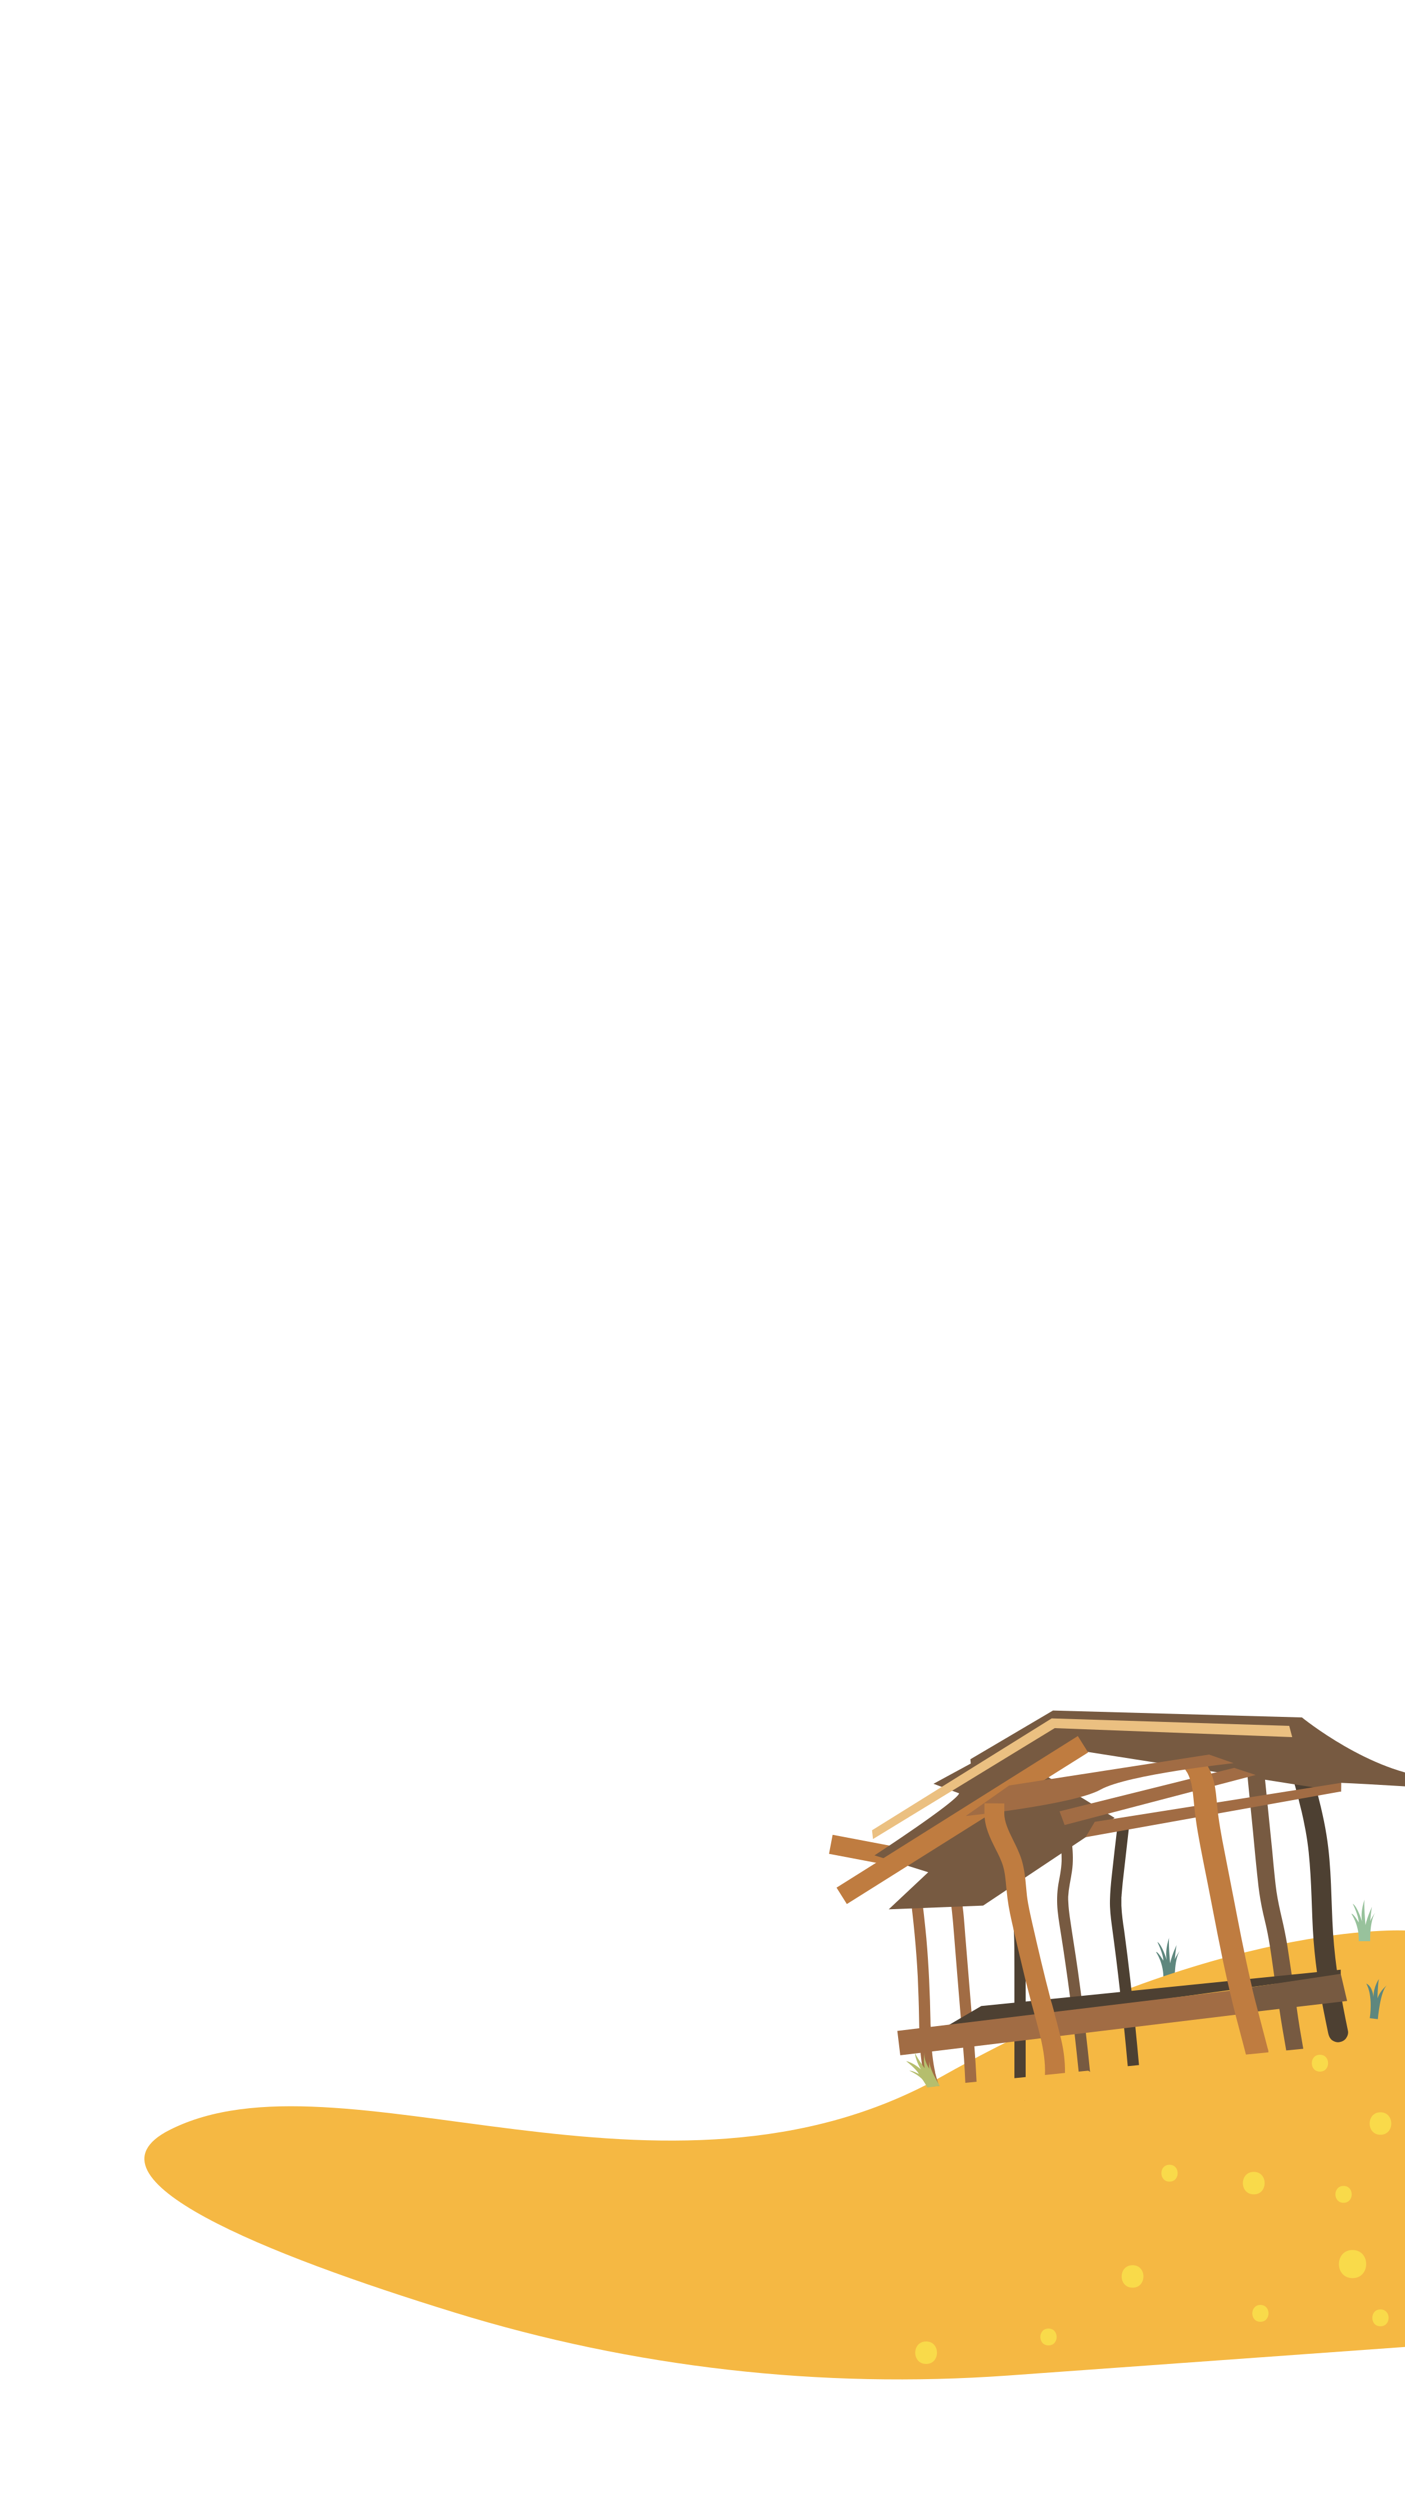 <?xml version="1.0" encoding="utf-8"?>
<!-- Generator: Adobe Illustrator 22.0.1, SVG Export Plug-In . SVG Version: 6.00 Build 0)  -->
<svg version="1.1" id="Layer_1" xmlns="http://www.w3.org/2000/svg" xmlns:xlink="http://www.w3.org/1999/xlink" x="0px" y="0px"
	 viewBox="0 0 750 1334" style="enable-background:new 0 0 750 1334;" xml:space="preserve">
<style type="text/css">
	.st0{clip-path:url(#SVGID_2_);}
	.st1{fill:#5E877E;}
	.st2{fill:#F5B843;}
	.st3{fill:none;}
	.st4{fill:none;stroke:#BF7C40;stroke-width:10.342;stroke-linejoin:round;stroke-miterlimit:10;}
	.st5{fill:#A16C44;}
	.st6{fill:#4D4032;}
	.st7{fill:#775A41;}
	.st8{fill:#EBC081;}
	.st9{fill:#BF7C40;}
	.st10{fill:#B5BE6D;}
	.st11{fill:#98C29C;}
	.st12{fill:#F9DA4A;}
</style>
<g id="Layer_3">
	<g>
		<g>
			<defs>
				<rect id="SVGID_1_" width="750" height="1334"/>
			</defs>
			<clipPath id="SVGID_2_">
				<use xlink:href="#SVGID_1_"  style="overflow:visible;"/>
			</clipPath>
			<g class="st0">
				<path class="st1" d="M621,1056.3h6.1c0,0-0.4-11.4,3.2-16.1c0,0-2.5,3.6-3.2,5.4c0,0,0.7-7.5,1.1-7.9c0,0-2.5,5-3.6,10
					c0,0-1.1-12.5-0.4-13.9c0,0-2.5,6.4-1.4,12.1c0,0-2.5-8.2-5-9.6c0,0,3.2,6.4,3.2,10c0,0-2.9-5-3.9-4.6
					C617.1,1041.7,621.4,1047.8,621,1056.3"/>
				<path class="st2" d="M750.5,1030.2c0,0-99.3-5.6-247.6,77.8s-321.7-17.5-412.5,28.7c-50.5,25.7,51.7,66.4,152.4,97.4
					c95.4,29.4,195.4,40.7,295,33.6l212.5-15.3L750.5,1030.2z"/>
				<line class="st3" x1="-0.2" y1="1045.1" x2="-0.2" y2="1020.1"/>
				<g>
					<line class="st4" x1="443.5" y1="984.2" x2="477.7" y2="990.7"/>
					<g>
						<path class="st5" d="M497.5,1094.4c0.1,1.5,0.3,3.1,0.5,4.6c0.2,1.7,0.5,3.3,0.8,5c0.1,0.4,0.2,0.9,0.3,1.3
							c0,0.2,0.1,0.4,0.1,0.7v0.1c0,0.1,0.1,0.4,0.1,0.4c0.1,0.2,0.1,0.4,0.2,0.7c0.1,0.4,0.2,0.7,0.3,1.1c0.4,1.6,1,3.2,1.5,4.8
							l-6.2,0.6c-1.8-5.2-2.9-10.7-3.5-16.2c-0.1-0.8-0.2-1.5-0.2-2.3c-0.4-4.4-0.6-8.8-0.7-13.1c0-1.8-0.1-3.5-0.1-5.3
							c-0.1-7.3-0.4-14.7-0.7-22c-0.8-14.9-2.2-29.9-4.2-44.7c-0.2-1.7,1.1-3.1,2.7-3.3c1.7-0.2,3.1,1.1,3.3,2.7
							c1.1,8.3,2,16.6,2.8,24.9c1.3,14.7,1.9,29.4,2.2,44.1c0,1,0,1.9,0.1,2.9C496.9,1085.6,497.1,1090,497.5,1094.4z"/>
					</g>
					<g>
						<path class="st5" d="M515.3,1033.3c1.1,13.4,2.2,26.8,3.3,40.3c0.1,1.6,0.3,3.3,0.4,4.9l0,0c0.1,0.8,0.1,1.6,0.2,2.3
							c0.3,3.6,0.6,7.2,0.9,10.8c0.5,6.4,0.9,12.9,1.2,19.3l-6,0.6c-0.2-4.3-0.4-8.5-0.7-12.8c-0.2-2.1-0.3-4.3-0.5-6.4
							c-0.3-3.6-0.5-7.1-0.8-10.7c-0.1-0.8-0.1-1.6-0.2-2.4c-0.1-0.8-0.1-1.5-0.2-2.3c-0.6-7.7-1.3-15.3-1.9-23
							c-0.6-7.5-1.2-14.9-1.8-22.4c-0.3-3.7-0.6-7.4-1-11.1c-0.2-1.8-0.4-3.6-0.7-5.3c-0.2-1-0.3-1.9-0.6-2.9c0-0.2-0.1-0.4-0.1-0.6
							c0,0,0,0,0-0.1l0,0c-0.1-0.5-0.2-0.9-0.4-1.4c-0.5-1.6,0.1-3.2,1.7-3.9c1.4-0.6,3.5,0.2,3.9,1.7
							C514.3,1016.3,514.6,1024.9,515.3,1033.3z"/>
					</g>
					<g>
						<path class="st6" d="M547.1,1120.9L547.1,1120.9C547.1,1121.3,546.9,1120.4,547.1,1120.9L547.1,1120.9z"/>
						<path class="st6" d="M547.1,1028.6c0.1,1.4,0.1,2.8,0.2,4.2c0.2,6.4,0.2,12.7,0.2,19.1c0,1.6,0,3.2,0,4.8l0,0
							c0,3.8,0,7.7,0,11.5c0,2.3,0,4.7,0,7c0,0.1,0,0.2,0,0.2c0,0.6,0,1.1,0,1.7c0,3.8,0,7.6,0,11.3c0,6.7,0,13.3,0,20l-6,0.6
							c0-4.1,0-8.2,0-12.3c0-2.5,0-5.1,0-7.6c0-3.7,0-7.5,0-11.2v-2c0-2.4,0-4.7,0-7.1c0-6.3,0-12.7,0-19c0-6.7,0-13.4-0.3-20.1l0,0
							c-0.4-8.7-1.2-17.4-3.2-26c-0.4-1.7,1.2-3.1,2.7-3.3c0.4-0.1,0.9,0,1.3,0.2c0.4,0.1,0.7,0.3,0.9,0.5c0.7,0.6,0.9,1.2,1.1,2
							C545.8,1011.4,546.7,1020,547.1,1028.6z"/>
					</g>
					<g>
						<path class="st7" d="M576.7,1109.2c0,0.1,0,0.2-0.1,0.3C576.6,1109.4,576.7,1109.3,576.7,1109.2z"/>
						<path class="st7" d="M576.7,1109.2L576.7,1109.2L576.7,1109.2L576.7,1109.2z"/>
						<path class="st7" d="M576.8,1108.7c0,0.1,0,0.2,0,0.2C576.8,1108.8,576.8,1108.7,576.8,1108.7z"/>
						<path class="st7" d="M570.3,1015.5c0.1,2.4,0.4,4.8,0.7,7.1c1.4,9.7,3,19.4,4.4,29.2c0.6,4.4,1.2,8.9,1.8,13.3
							c0.3,2.1,0.5,4.2,0.8,6.3c0.1,0.5,0.1,0.9,0.2,1.4c0.3,2.8,0.7,5.6,1,8.4c0.1,1.1,0.3,2.2,0.4,3.3c0.8,6.8,1.5,13.6,2.2,20.4
							c0,0.3,0.1,0.6,0.1,0.8c-0.3-0.3-0.7-0.6-1.1-0.7l-5,0.5c-0.7-6.8-1.4-13.5-2.2-20.3c-0.3-2.3-0.5-4.6-0.8-6.9
							c-0.2-1.6-0.4-3.1-0.6-4.7c-0.1-0.5-0.1-1-0.2-1.5c-0.3-2.1-0.5-4.3-0.8-6.4c-0.7-5.6-1.5-11.1-2.3-16.7
							c-0.7-4.9-1.4-9.8-2.2-14.7c-0.7-4.8-1.6-9.5-2.1-14.4s-0.4-9.8,0.4-14.6c0.4-2.3,0.9-4.6,1.2-6.9c0.2-1.2,0.3-2.3,0.4-3.5
							c0-0.6,0.1-1.1,0.1-1.7c0-0.1,0-0.4,0-0.5c0-0.3,0-0.6,0-0.8c0-4.7-0.6-9.4-1.5-14c-0.2-1.2-0.5-2.3-0.7-3.5
							c-0.1-0.3-0.1-0.7-0.2-1c0-0.1-0.1-0.2-0.1-0.3V973l0,0l0,0l0,0c-0.1-0.5-0.2-1-0.4-1.5c-0.6-2.3-1.2-4.6-1.8-6.9
							c-0.4-1.6,0.1-3.2,1.7-3.9c1.4-0.6,3.5,0.2,3.9,1.7c0.3,1.1,0.6,2.3,0.9,3.4c2.5,9.5,4.7,19.2,4.1,29.2
							c-0.3,4.7-1.5,9.3-2.1,13.9c-0.1,1.1-0.2,2.2-0.3,3.3l0,0l0,0c0,0,0,0,0,0.1l0,0c0,0.2,0,0.4,0,0.5c0,0.3,0,0.6,0,0.9
							C570.2,1014.4,570.3,1014.9,570.3,1015.5z"/>
					</g>
					<g>
						<path class="st6" d="M602.7,974.8c-1.1,10-2.3,19.9-3.4,29.9c-0.2,2.2-0.4,4.4-0.6,6.6c0,0.4,0,0.7-0.1,1.1c0,0,0,0.1,0,0.2
							l0,0l0,0l0,0l0,0l0,0l0,0l0,0l0,0l0,0l0,0l0,0c0,0.4,0,0.7,0,1.1c0,1.1,0,2.1,0,3.2c0.2,4.5,0.8,8.9,1.5,13.4
							c1.2,8.8,2.3,17.7,3.3,26.5c0.2,1.8,0.4,3.6,0.6,5.4c0.2,1.9,0.4,3.9,0.6,5.8c0,0.3,0.1,0.6,0.1,0.9c0.4,4,0.9,8.1,1.3,12.1
							c0.7,7,1.4,14,2,21l-6,0.6c-0.6-7-1.3-13.9-2-20.8l-0.1-0.8c-0.4-3.7-0.8-7.5-1.2-11.2c0-0.3-0.1-0.7-0.1-1
							c-0.2-2-0.4-3.9-0.7-5.9c-1.3-11.8-2.8-23.6-4.4-35.4c-0.6-4.4-1.1-8.9-1-13.3c0.1-4.5,0.5-9,1-13.5c1-9,2-18,3.1-27
							c0.2-1.7,1.9-2.7,3.5-2.5C601.9,971.5,602.9,973.2,602.7,974.8z"/>
					</g>
					<g>
						<path class="st7" d="M695.7,1093.3l-9.1,0.9c-1.3-7.4-2.6-14.8-3.7-22.3c-0.4-2.7-0.9-5.4-1.3-8.2c-0.3-1.7-0.5-3.5-0.8-5.2
							v-0.1c-0.2-1.3-0.4-2.6-0.6-3.9c-0.9-6.5-1.8-13-2.9-19.4c-0.8-4.7-1.9-9.3-3-13.9c-1.1-4.8-1.9-9.5-2.5-14.4
							c-1.1-9.6-2-19.2-2.9-28.9c-1-9.7-1.9-19.5-2.9-29.2c-0.3-2.5,1.6-4.6,4.1-5c2.4-0.4,4.7,1.7,5,4.1
							c1.1,10.9,2.2,21.8,3.3,32.7c0.5,4.8,1,9.6,1.4,14.5c0.5,4.8,0.9,9.6,1.6,14.4c0.7,4.7,1.7,9.3,2.8,14
							c1.1,4.7,2.1,9.5,2.9,14.3c0.8,5.3,1.6,10.6,2.4,15.9c0.2,1.2,0.3,2.3,0.5,3.5c0,0.1,0,0.1,0,0.2c0.4,3,0.9,6,1.4,9
							c0.2,1.5,0.5,3,0.7,4.5C693.1,1078.4,694.4,1085.9,695.7,1093.3z"/>
					</g>
					<g>
						<path class="st6" d="M691.4,953.3c1.2,4.4,2.3,8.9,3.4,13.4c-0.1-0.5-0.2-0.9-0.3-1.4c1.8,7.7,3.3,15.4,4.1,23.2
							s1.2,15.7,1.5,23.5s0.5,15.7,1.1,23.5s1.5,15.6,2.8,23.3c1.4,8.8,3.2,17.5,5,26.2c0.3,1.4,0.8,2.6,1.9,3.6
							c1,0.8,2.6,1.4,3.9,1.2c1.4-0.2,2.7-0.8,3.6-1.9c0.8-1.1,1.4-2.5,1.2-3.9c-1.8-8.7-3.5-17.4-5-26.2c-1.4-8.7-2.4-17.4-3-26.1
							c-1.1-17.5-0.7-35.1-3.5-52.4c-1.6-10.1-4.2-20-6.8-29.8c-0.3-1.2-1.7-2.4-2.7-2.9c-1.2-0.5-2.9-0.7-4.1-0.1
							c-1.2,0.5-2.4,1.5-2.9,2.7c-0.1,0.4-0.3,0.9-0.4,1.3C690.9,951.5,691,952.4,691.4,953.3L691.4,953.3z"/>
					</g>
					<path class="st7" d="M512,957l-13.7-5.1l19.9-10.8l-0.2-2.3l44.1-26l132.9,3.7c0,0,36.5,29.8,70.9,32.2l0.6,5.6
						c0,0-36-2.3-50.6-2.9v4.7L573,933.7l-19.4,11l41.4,25.4l-70.2,46.8l-50.4,2l21.1-19.8l-28.7-9C466.9,990.1,510.6,961.5,512,957
						z"/>
					<polygon class="st6" points="502.1,1083.2 523.8,1070.5 715.7,1051.1 715.7,1053.8 					"/>
					<g>
						
							<rect x="479.4" y="1071.8" transform="matrix(0.993 -0.12 0.12 0.993 -125.663 77.001)" class="st5" width="189.9" height="13.1"/>
					</g>
					<polygon class="st5" points="715.8,956 579.5,980.4 584.4,972.2 715.9,951.4 					"/>
					<polygon class="st5" points="565.6,966.6 568.3,973.9 670.3,947.2 658.8,943.4 					"/>
					<line class="st4" x1="449.3" y1="1011.7" x2="578.1" y2="930.8"/>
					<polygon class="st7" points="667.8,1060.5 669.4,1073.6 719.1,1067.8 715.7,1053.3 					"/>
					<polygon class="st8" points="465.5,976.7 466,981.4 563,922.2 689.8,927 688.2,921 561.4,917 					"/>
					<g>
						<path class="st9" d="M677.1,1095.2l-12,1.2c-1.9-7.2-3.8-14.4-5.7-21.7c-0.8-3-1.5-6-2.2-9c-0.3-1.2-0.6-2.5-0.9-3.7v-0.1
							c-0.4-1.6-0.7-3.1-1.1-4.7c-3.8-16.7-6.9-33.6-10.2-50.4c-1.9-9.6-3.9-19.3-5.6-29c-0.8-4.6-1.4-9.3-1.9-13.9
							c-0.4-4-0.7-8-1.5-12c-0.5-2-1.2-3.9-2.1-5.7c-0.3-0.5-0.6-0.9-0.9-1.4c-1.9-2.8,0.8-2.9,3.5-5c2.5-2,4.8-2.4,6.6,0.2
							c5.3,7.6,5.8,14.5,6.6,23.4c0.8,8.2,2.3,16.3,3.9,24.4c1.6,8.4,3.3,16.7,4.9,25.1c2.8,14.4,5.5,28.7,8.8,43
							c0.3,1.5,0.7,2.9,1,4.4c0,0,0,0,0,0.1c0.1,0.5,0.2,1,0.3,1.4c0.9,3.8,1.9,7.6,2.9,11.4c1.7,6.6,3.5,13.3,5.2,19.9
							C677,1093.9,677.1,1094.5,677.1,1095.2z"/>
					</g>
					<path class="st5" d="M515.5,969.1c0,0,57.5-6,72-14.1s71-14.1,71-14.1l-13.1-4.6l-106.7,16.5L515.5,969.1z"/>
					<g>
						<path class="st9" d="M568.5,1106.2l-10.7,1.1c0.3-6.6-0.8-13.3-2.3-19.9c-0.9-3.7-1.9-7.4-2.9-11.1c-0.1-0.3-0.2-0.7-0.3-1
							s-0.1-0.5-0.2-0.8c-0.2-0.9-0.5-1.7-0.7-2.6c-0.4-1.4-0.8-2.8-1.1-4.1c-1-3.7-1.9-7.5-2.9-11.2l0,0c-2.2-9.1-4.3-18.1-6.4-27
							l0,0c0-0.2-0.1-0.4-0.1-0.6c-1.2-5.2-2.4-10.5-3.1-16c-0.2-1.8-0.4-3.7-0.6-5.5c-0.4-4.2-0.7-8.2-1.8-11.8c-0.9-3-2.4-6-4-9.1
							c-2.9-5.8-5.9-11.8-5.9-19v-5.3l10.6,0.1v5.3c0,4.6,2.3,9.3,4.7,14.2c1.7,3.4,3.4,6.9,4.6,10.7c1.4,4.7,1.9,9.4,2.3,14
							c0.2,1.8,0.3,3.4,0.5,5.1c0.6,4.9,1.8,10,2.9,14.9c3,13.2,6.2,26.9,9.7,40.2c0.2,0.8,0.4,1.6,0.7,2.4c0.3,1.1,0.6,2.2,0.9,3.3
							c0.1,0.3,0.2,0.5,0.2,0.8c0.2,0.5,0.3,1.1,0.4,1.6c1,3.7,2,7.4,2.9,11.2C567.6,1092.6,568.6,1099.3,568.5,1106.2z"/>
					</g>
					
						<rect x="434.7" y="893.2" transform="matrix(0.995 -0.101 0.101 0.995 -97.455 66.234)" class="st3" width="343.9" height="208.6"/>
				</g>
				<path class="st1" d="M731.2,1077l4.3,0.5c0,0,1.3-15.3,4.9-18.1c0,0-3.5,2.5-5.1,7c0,0,0.2-8.6,0.8-10.3c0,0-3,4-2.9,9.7
					c0,0-0.4-5.8-3.9-7.3C729.3,1058.5,733,1063.9,731.2,1077"/>
				<path class="st10" d="M495,1114l6.7-0.9c0,0-6.6-10.2-5.5-14.4c0,0-0.5,3.5-0.1,5.3c0,0-3.7-5.3-2.2-8.9c0,0-1.4,2.7-0.3,8.6
					c0,0-4.7-6.4-5.3-8.5c0,0,0.3,4.3,3.3,9.1c0,0-4.3-3.8-7.9-4.4c0,0,5.4,4.1,6.8,6.9c0,0-3.3-1.9-5.1-1.8c0,0,5.4,2.4,7.3,5.1
					C494.4,1112.7,495,1114,495,1114"/>
				<path class="st11" d="M725.3,1035.9h6.1c0,0-0.4-11.4,3.2-16.1c0,0-2.5,3.6-3.2,5.4c0,0,0.7-7.5,1.1-7.9c0,0-2.5,5-3.6,10
					c0,0-1.1-12.5-0.4-13.9c0,0-2.5,6.4-1.4,12.1c0,0-2.5-8.2-5-9.6c0,0,3.2,6.4,3.2,10c0,0-2.9-5-3.9-4.6
					C721.4,1021.3,725.7,1027.4,725.3,1035.9"/>
				<g>
					<g>
						<path class="st12" d="M736.9,1139.2c7.7,0,7.7-12,0-12S729.2,1139.2,736.9,1139.2L736.9,1139.2z"/>
					</g>
				</g>
				<g>
					<g>
						<path class="st12" d="M736.9,1241.4c5.8,0,5.8-9,0-9C731.1,1232.4,731.1,1241.4,736.9,1241.4L736.9,1241.4z"/>
					</g>
				</g>
				<g>
					<g>
						<path class="st12" d="M717.2,1175.5c5.8,0,5.8-9,0-9S711.4,1175.5,717.2,1175.5L717.2,1175.5z"/>
					</g>
				</g>
				<g>
					<g>
						<path class="st12" d="M722,1215.7c9.7,0,9.7-15,0-15S712.3,1215.7,722,1215.7L722,1215.7z"/>
					</g>
				</g>
				<g>
					<g>
						<path class="st12" d="M672.8,1239c5.8,0,5.8-9,0-9C667.1,1230,667,1239,672.8,1239L672.8,1239z"/>
					</g>
				</g>
				<g>
					<g>
						<path class="st12" d="M669.3,1171c7.7,0,7.7-12,0-12C661.5,1159,661.5,1171,669.3,1171L669.3,1171z"/>
					</g>
				</g>
				<g>
					<g>
						<path class="st12" d="M624.3,1164.2c5.8,0,5.8-9,0-9S618.5,1164.2,624.3,1164.2L624.3,1164.2z"/>
					</g>
				</g>
				<g>
					<g>
						<path class="st12" d="M559.7,1251.6c5.8,0,5.8-9,0-9S553.9,1251.6,559.7,1251.6L559.7,1251.6z"/>
					</g>
				</g>
				<g>
					<g>
						<path class="st12" d="M604.6,1220.8c7.7,0,7.7-12,0-12C596.8,1208.8,596.8,1220.8,604.6,1220.8L604.6,1220.8z"/>
					</g>
				</g>
				<g>
					<g>
						<path class="st12" d="M494.4,1261.5c7.7,0,7.7-12,0-12C486.6,1249.5,486.6,1261.5,494.4,1261.5L494.4,1261.5z"/>
					</g>
				</g>
				<g>
					<g>
						<path class="st12" d="M704.6,1105.5c5.8,0,5.8-9,0-9S698.8,1105.5,704.6,1105.5L704.6,1105.5z"/>
					</g>
				</g>
			</g>
		</g>
	</g>
</g>
</svg>
